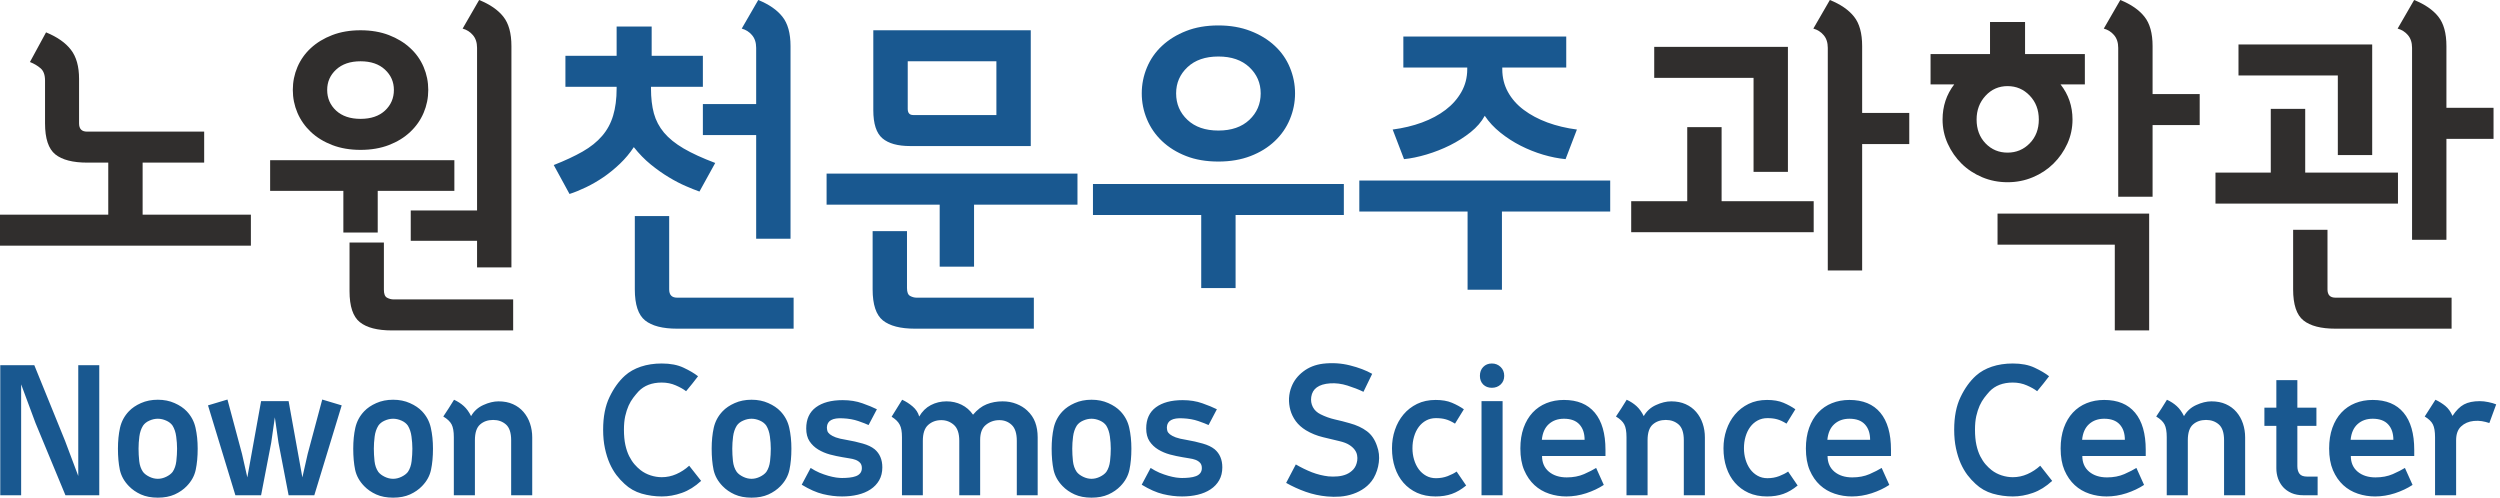 <svg width="582" height="116" viewBox="0 0 582 116" fill="none" xmlns="http://www.w3.org/2000/svg">
<path d="M10.484 18.766C10.484 17.434 10.133 16.477 9.438 15.891C8.75 15.297 7.926 14.812 6.969 14.438L10.719 7.531C13.332 8.605 15.266 9.961 16.516 11.594C17.773 13.219 18.406 15.477 18.406 18.359V28.719C18.406 30 19.02 30.641 20.25 30.641H47.531V37.859H33.203V49.969H58.406V57.188H0V49.969H25.203V37.859H20.328C16.961 37.859 14.477 37.219 12.875 35.938C11.281 34.648 10.484 32.242 10.484 28.719V18.766ZM68.168 20.938C68.168 19.062 68.527 17.281 69.246 15.594C69.973 13.906 71.016 12.438 72.371 11.188C73.734 9.93 75.391 8.922 77.34 8.172C79.285 7.422 81.484 7.047 83.934 7.047C86.391 7.047 88.594 7.422 90.543 8.172C92.488 8.922 94.141 9.93 95.496 11.188C96.859 12.438 97.902 13.906 98.621 15.594C99.34 17.281 99.699 19.062 99.699 20.938C99.699 22.805 99.34 24.578 98.621 26.266C97.902 27.953 96.859 29.438 95.496 30.719C94.141 32 92.488 33.016 90.543 33.766C88.594 34.516 86.391 34.891 83.934 34.891C81.484 34.891 79.285 34.516 77.34 33.766C75.391 33.016 73.734 32 72.371 30.719C71.016 29.438 69.973 27.953 69.246 26.266C68.527 24.578 68.168 22.805 68.168 20.938ZM95.621 49H111.059V11.141C111.059 9.914 110.734 8.922 110.09 8.172C109.453 7.422 108.656 6.918 107.699 6.656L111.543 0C114.051 1.012 115.934 2.309 117.184 3.891C118.434 5.465 119.059 7.746 119.059 10.734V62.25H111.059V56.062H95.621V49ZM62.887 44.438V37.297H105.777V44.438H87.934V54.141H79.934V44.438H62.887ZM91.215 76.922C87.859 76.922 85.379 76.281 83.777 75C82.172 73.719 81.371 71.312 81.371 67.781V56.469H89.371V67.453C89.371 68.422 89.609 69.035 90.09 69.297C90.578 69.566 91.09 69.703 91.621 69.703H119.465V76.922H91.215ZM91.699 20.938C91.699 19.062 91.004 17.484 89.621 16.203C88.234 14.914 86.34 14.266 83.934 14.266C81.535 14.266 79.641 14.914 78.246 16.203C76.859 17.484 76.168 19.062 76.168 20.938C76.168 22.855 76.859 24.461 78.246 25.75C79.641 27.031 81.535 27.672 83.934 27.672C86.34 27.672 88.234 27.031 89.621 25.75C91.004 24.461 91.699 22.855 91.699 20.938Z" fill="#302E2D"/>
<path d="M143.551 6.172H151.707V12.984H163.629V20.203H151.551V20.609C151.551 22.797 151.773 24.727 152.223 26.391C152.68 28.047 153.465 29.543 154.582 30.875C155.707 32.211 157.227 33.438 159.145 34.562C161.07 35.688 163.523 36.812 166.504 37.938L162.832 44.594C161.926 44.273 160.855 43.844 159.629 43.312C158.398 42.781 157.09 42.102 155.707 41.266C154.32 40.434 152.918 39.445 151.504 38.297C150.098 37.152 148.777 35.805 147.551 34.25C146.645 35.637 145.574 36.918 144.348 38.094C143.117 39.273 141.836 40.32 140.504 41.234C139.168 42.141 137.809 42.93 136.426 43.594C135.039 44.262 133.758 44.781 132.582 45.156L128.91 38.422C131.512 37.402 133.746 36.359 135.613 35.297C137.488 34.227 139.008 33.008 140.176 31.641C141.352 30.277 142.207 28.699 142.738 26.906C143.277 25.117 143.551 23.016 143.551 20.609V20.203H131.629V12.984H143.551V6.172ZM184.035 55.578H176.035V31.438H163.629V24.219H176.035V11.141C176.035 9.914 175.711 8.922 175.066 8.172C174.43 7.422 173.633 6.918 172.676 6.656L176.52 0C179.02 1.012 180.895 2.309 182.145 3.891C183.402 5.465 184.035 7.746 184.035 10.734V55.578ZM155.785 67.375C155.785 68.656 156.398 69.297 157.629 69.297H184.754V76.516H157.629C154.262 76.516 151.777 75.875 150.176 74.594C148.582 73.312 147.785 70.906 147.785 67.375V50.297H155.785V67.375ZM211.867 34C208.992 34 206.844 33.402 205.43 32.203C204.012 30.996 203.305 28.812 203.305 25.656V7.047H239.961V34H211.867ZM192.43 47.641V40.422H250.836V47.641H226.758V62.078H218.758V47.641H192.43ZM212.992 76.516C209.625 76.516 207.141 75.875 205.539 74.594C203.945 73.312 203.148 70.906 203.148 67.375V53.812H211.148V67.062C211.148 68.019 211.387 68.629 211.867 68.891C212.355 69.16 212.867 69.297 213.398 69.297H240.68V76.516H212.992ZM231.961 26.781V14.266H211.32V25.344C211.32 26.305 211.746 26.781 212.602 26.781H231.961ZM265.801 21.734C265.801 19.652 266.199 17.648 267.004 15.719C267.805 13.793 268.977 12.109 270.52 10.672C272.07 9.227 273.941 8.074 276.129 7.219C278.316 6.355 280.82 5.922 283.645 5.922C286.414 5.922 288.91 6.355 291.129 7.219C293.348 8.074 295.227 9.227 296.77 10.672C298.32 12.109 299.492 13.793 300.285 15.719C301.086 17.648 301.488 19.652 301.488 21.734C301.488 23.82 301.086 25.824 300.285 27.75C299.492 29.68 298.32 31.375 296.77 32.844C295.227 34.312 293.348 35.477 291.129 36.328C288.91 37.184 286.414 37.609 283.645 37.609C280.82 37.609 278.316 37.184 276.129 36.328C273.941 35.477 272.07 34.312 270.52 32.844C268.977 31.375 267.805 29.68 267.004 27.75C266.199 25.824 265.801 23.82 265.801 21.734ZM254.441 50.047V42.828H312.848V50.047H287.645V67.062H279.645V50.047H254.441ZM293.488 21.734C293.488 19.328 292.605 17.297 290.848 15.641C289.086 13.984 286.684 13.156 283.645 13.156C280.602 13.156 278.199 13.984 276.441 15.641C274.68 17.297 273.801 19.328 273.801 21.734C273.801 24.195 274.68 26.25 276.441 27.906C278.199 29.562 280.602 30.391 283.645 30.391C286.684 30.391 289.086 29.562 290.848 27.906C292.605 26.25 293.488 24.195 293.488 21.734ZM345.652 26.953C344.902 28.34 343.809 29.609 342.371 30.766C340.934 31.914 339.332 32.93 337.574 33.812C335.813 34.688 333.984 35.406 332.09 35.969C330.191 36.531 328.449 36.891 326.855 37.047L324.215 30.156C326.66 29.836 328.938 29.289 331.043 28.516C333.156 27.734 334.984 26.758 336.527 25.578C338.078 24.402 339.309 23.012 340.215 21.406C341.121 19.805 341.574 18.039 341.574 16.109V15.719H326.699V8.5H364.621V15.719H349.73V16.109C349.73 18.039 350.168 19.805 351.043 21.406C351.926 23.012 353.156 24.402 354.73 25.578C356.301 26.758 358.141 27.734 360.246 28.516C362.359 29.289 364.645 29.836 367.105 30.156L364.465 37.047C362.809 36.891 361.074 36.547 359.262 36.016C357.449 35.477 355.699 34.777 354.012 33.922C352.332 33.07 350.762 32.055 349.293 30.875C347.824 29.699 346.609 28.391 345.652 26.953ZM316.449 49.25V42.031H374.855V49.25H349.652V67.453H341.652V49.25H316.449Z" fill="#195890"/>
<path d="M433.508 62.969H425.508V11.141C425.508 9.914 425.184 8.922 424.539 8.172C423.902 7.422 423.105 6.918 422.148 6.656L425.992 0C428.5 1.012 430.383 2.309 431.633 3.891C432.883 5.465 433.508 7.746 433.508 10.734V26.297H444.477V33.531H433.508V62.969ZM422.227 54.062H379.742V46.844H392.789V29.594H400.789V46.844H422.227V54.062ZM408.227 40.016V18.125H385.102V10.906H416.227V40.016H408.227ZM452.23 27.828C452.23 24.727 453.137 21.996 454.949 19.641H449.434V12.594H463.277V5.125H471.434V12.594H485.355V19.641H479.684C481.547 21.996 482.48 24.727 482.48 27.828C482.48 29.809 482.078 31.684 481.277 33.453C480.473 35.215 479.391 36.766 478.027 38.109C476.672 39.445 475.074 40.496 473.23 41.266C471.395 42.039 469.438 42.422 467.355 42.422C465.27 42.422 463.309 42.039 461.465 41.266C459.629 40.496 458.031 39.445 456.668 38.109C455.313 36.766 454.234 35.215 453.434 33.453C452.629 31.684 452.23 29.809 452.23 27.828ZM501.121 45.797H493.121V11.141C493.121 9.914 492.797 8.922 492.152 8.172C491.516 7.422 490.719 6.918 489.762 6.656L493.605 0C496.105 1.012 497.98 2.309 499.23 3.891C500.488 5.465 501.121 7.746 501.121 10.734V21.891H512.09V29.109H501.121V45.797ZM492.324 76.922V56.953H465.027V49.734H500.324V76.922H492.324ZM460.152 27.828C460.152 30.078 460.844 31.93 462.23 33.375C463.613 34.812 465.324 35.531 467.355 35.531C469.387 35.531 471.105 34.812 472.512 33.375C473.926 31.93 474.637 30.078 474.637 27.828C474.637 25.578 473.926 23.719 472.512 22.25C471.105 20.781 469.387 20.047 467.355 20.047C465.324 20.047 463.613 20.797 462.23 22.297C460.844 23.797 460.152 25.641 460.152 27.828ZM569.527 55.828H561.527V11.141C561.527 9.914 561.203 8.922 560.559 8.172C559.922 7.422 559.125 6.918 558.168 6.656L562.012 0C564.52 1.012 566.402 2.309 567.652 3.891C568.902 5.465 569.527 7.746 569.527 10.734V25.094H580.496V32.328H569.527V55.828ZM558.246 40.188V47.406H515.762V40.188H528.637V25.344H536.652V40.188H558.246ZM541.84 67.375C541.84 68.656 542.453 69.297 543.684 69.297H570.73V76.516H543.684C540.328 76.516 537.848 75.875 536.246 74.594C534.641 73.312 533.84 70.906 533.84 67.375V53.5H541.84V67.375ZM544.246 36.094V17.562H521.121V10.344H552.246V36.094H544.246Z" fill="#302E2D"/>
<path d="M15.234 115.293L8.266 98.481L4.922 89.481V115.293H0.062V85.012H7.984L15.141 102.621L18.219 110.809V85.012H23.109V115.293H15.234ZM36.738 111.465C37.395 111.465 38.043 111.309 38.691 110.996C39.336 110.684 39.832 110.309 40.176 109.871C40.645 109.184 40.934 108.34 41.051 107.34C41.164 106.332 41.223 105.367 41.223 104.449C41.223 103.543 41.152 102.605 41.02 101.637C40.895 100.66 40.613 99.809 40.176 99.09C39.832 98.59 39.336 98.199 38.691 97.918C38.043 97.629 37.395 97.481 36.738 97.481C36.082 97.481 35.43 97.629 34.785 97.918C34.137 98.199 33.645 98.59 33.301 99.09C32.852 99.809 32.566 100.66 32.441 101.637C32.316 102.605 32.254 103.543 32.254 104.449C32.254 105.367 32.305 106.332 32.41 107.34C32.523 108.34 32.82 109.184 33.301 109.871C33.645 110.309 34.137 110.684 34.785 110.996C35.43 111.309 36.082 111.465 36.738 111.465ZM36.738 115.855C35.227 115.855 33.914 115.605 32.801 115.105C31.684 114.598 30.754 113.949 30.004 113.168C28.898 112.035 28.195 110.762 27.895 109.355C27.602 107.941 27.457 106.305 27.457 104.449C27.457 102.668 27.617 101.051 27.941 99.59C28.273 98.121 28.961 96.84 30.004 95.746C30.723 94.988 31.66 94.352 32.816 93.84C33.98 93.32 35.289 93.059 36.738 93.059C38.184 93.059 39.488 93.32 40.645 93.84C41.809 94.352 42.754 94.988 43.473 95.746C44.512 96.84 45.195 98.121 45.52 99.59C45.852 101.051 46.02 102.668 46.02 104.449C46.02 106.305 45.867 107.941 45.566 109.355C45.273 110.762 44.574 112.035 43.473 113.168C42.723 113.949 41.789 114.598 40.676 115.105C39.559 115.605 38.246 115.855 36.738 115.855ZM67.188 93.387L70.391 111.137L71.625 105.684L75.016 93.012L79.547 94.371L73.172 115.293H67.188L64.828 103.043L63.984 97.152L63.141 103.043L60.781 115.293H54.797L48.422 94.371L52.953 93.012L56.344 105.684L57.578 111.137L60.781 93.387H67.188ZM91.516 111.465C92.172 111.465 92.82 111.309 93.469 110.996C94.113 110.684 94.609 110.309 94.953 109.871C95.422 109.184 95.711 108.34 95.828 107.34C95.941 106.332 96 105.367 96 104.449C96 103.543 95.93 102.605 95.797 101.637C95.672 100.66 95.391 99.809 94.953 99.09C94.609 98.59 94.113 98.199 93.469 97.918C92.82 97.629 92.172 97.481 91.516 97.481C90.859 97.481 90.207 97.629 89.562 97.918C88.914 98.199 88.422 98.59 88.078 99.09C87.629 99.809 87.344 100.66 87.219 101.637C87.094 102.605 87.031 103.543 87.031 104.449C87.031 105.367 87.082 106.332 87.188 107.34C87.301 108.34 87.598 109.184 88.078 109.871C88.422 110.309 88.914 110.684 89.562 110.996C90.207 111.309 90.859 111.465 91.516 111.465ZM91.516 115.855C90.004 115.855 88.691 115.605 87.578 115.105C86.461 114.598 85.531 113.949 84.781 113.168C83.676 112.035 82.973 110.762 82.672 109.355C82.379 107.941 82.234 106.305 82.234 104.449C82.234 102.668 82.394 101.051 82.719 99.59C83.051 98.121 83.738 96.84 84.781 95.746C85.5 94.988 86.438 94.352 87.594 93.84C88.758 93.32 90.066 93.059 91.516 93.059C92.961 93.059 94.266 93.32 95.422 93.84C96.586 94.352 97.531 94.988 98.25 95.746C99.289 96.84 99.973 98.121 100.297 99.59C100.629 101.051 100.797 102.668 100.797 104.449C100.797 106.305 100.645 107.941 100.344 109.355C100.051 110.762 99.352 112.035 98.25 113.168C97.5 113.949 96.566 114.598 95.453 115.105C94.336 115.605 93.023 115.855 91.516 115.855ZM109.668 96.871C110.324 95.715 111.27 94.856 112.512 94.293C113.75 93.723 114.938 93.434 116.074 93.434C117.332 93.434 118.449 93.652 119.418 94.09C120.395 94.527 121.215 95.133 121.871 95.902C122.535 96.676 123.043 97.57 123.387 98.59C123.73 99.613 123.902 100.691 123.902 101.824V115.293H118.996V102.48C118.996 100.754 118.594 99.535 117.793 98.824C116.988 98.117 115.996 97.762 114.809 97.762C113.578 97.762 112.563 98.117 111.762 98.824C110.957 99.535 110.559 100.754 110.559 102.48V115.293H105.652V101.777C105.652 100.457 105.48 99.465 105.137 98.809C104.793 98.144 104.145 97.527 103.199 96.965C103.645 96.277 104.074 95.629 104.48 95.012C104.887 94.398 105.293 93.746 105.699 93.059C106.582 93.465 107.344 93.961 107.98 94.543C108.625 95.129 109.188 95.902 109.668 96.871ZM163.223 111.949C161.805 113.262 160.309 114.195 158.738 114.746C157.164 115.301 155.605 115.574 154.066 115.574C152.473 115.574 150.91 115.355 149.379 114.918C147.855 114.473 146.527 113.715 145.395 112.652C144.738 112.059 144.105 111.371 143.504 110.59C142.91 109.801 142.383 108.895 141.926 107.871C141.477 106.852 141.113 105.691 140.832 104.387C140.551 103.086 140.41 101.633 140.41 100.027C140.41 97.019 140.902 94.488 141.895 92.434C142.883 90.371 144.082 88.711 145.488 87.449C146.496 86.543 147.73 85.848 149.191 85.356C150.648 84.867 152.273 84.621 154.066 84.621C156.055 84.621 157.738 84.945 159.113 85.59C160.496 86.238 161.629 86.902 162.504 87.59C162.035 88.227 161.582 88.809 161.145 89.34C160.707 89.871 160.23 90.449 159.723 91.074C159.129 90.605 158.324 90.152 157.316 89.715C156.316 89.277 155.23 89.059 154.066 89.059C151.773 89.059 149.965 89.746 148.645 91.121C148.238 91.57 147.832 92.059 147.426 92.59C147.02 93.121 146.652 93.742 146.332 94.449C146.02 95.16 145.758 95.965 145.551 96.871C145.352 97.777 145.254 98.832 145.254 100.027C145.254 101.383 145.363 102.566 145.582 103.574C145.801 104.574 146.098 105.449 146.473 106.199C146.855 106.949 147.273 107.586 147.723 108.105C148.18 108.629 148.648 109.074 149.129 109.449C149.816 109.98 150.59 110.387 151.457 110.668C152.32 110.949 153.191 111.09 154.066 111.09C155.23 111.09 156.363 110.852 157.457 110.371C158.559 109.883 159.555 109.23 160.441 108.418L163.223 111.949ZM174.957 111.465C175.613 111.465 176.262 111.309 176.91 110.996C177.555 110.684 178.051 110.309 178.395 109.871C178.863 109.184 179.152 108.34 179.27 107.34C179.383 106.332 179.441 105.367 179.441 104.449C179.441 103.543 179.371 102.605 179.238 101.637C179.113 100.66 178.832 99.809 178.395 99.09C178.051 98.59 177.555 98.199 176.91 97.918C176.262 97.629 175.613 97.481 174.957 97.481C174.301 97.481 173.648 97.629 173.004 97.918C172.355 98.199 171.863 98.59 171.52 99.09C171.07 99.809 170.785 100.66 170.66 101.637C170.535 102.605 170.473 103.543 170.473 104.449C170.473 105.367 170.523 106.332 170.629 107.34C170.742 108.34 171.039 109.184 171.52 109.871C171.863 110.309 172.355 110.684 173.004 110.996C173.648 111.309 174.301 111.465 174.957 111.465ZM174.957 115.855C173.445 115.855 172.133 115.605 171.02 115.105C169.902 114.598 168.973 113.949 168.223 113.168C167.117 112.035 166.414 110.762 166.113 109.355C165.82 107.941 165.676 106.305 165.676 104.449C165.676 102.668 165.836 101.051 166.16 99.59C166.492 98.121 167.18 96.84 168.223 95.746C168.941 94.988 169.879 94.352 171.035 93.84C172.199 93.32 173.508 93.059 174.957 93.059C176.402 93.059 177.707 93.32 178.863 93.84C180.027 94.352 180.973 94.988 181.691 95.746C182.73 96.84 183.414 98.121 183.738 99.59C184.07 101.051 184.238 102.668 184.238 104.449C184.238 106.305 184.086 107.941 183.785 109.355C183.492 110.762 182.793 112.035 181.691 113.168C180.941 113.949 180.008 114.598 178.895 115.105C177.777 115.605 176.465 115.855 174.957 115.855ZM205.406 108.793C205.406 109.949 205.16 110.957 204.672 111.809C204.191 112.652 203.523 113.355 202.672 113.918C201.828 114.48 200.836 114.898 199.703 115.168C198.578 115.441 197.352 115.574 196.031 115.574C194.582 115.574 193.102 115.395 191.594 115.027C190.082 114.664 188.43 113.934 186.641 112.84L188.719 108.934C189.383 109.371 190.066 109.742 190.766 110.043C191.473 110.336 192.156 110.574 192.813 110.762C193.477 110.949 194.086 111.086 194.641 111.168C195.191 111.242 195.656 111.277 196.031 111.277C196.625 111.277 197.203 111.246 197.766 111.184C198.336 111.121 198.832 111.012 199.25 110.855C199.676 110.699 200.016 110.465 200.266 110.152C200.516 109.84 200.641 109.449 200.641 108.98C200.641 108.441 200.5 108.023 200.219 107.73C199.938 107.43 199.582 107.199 199.156 107.043C198.738 106.887 198.254 106.773 197.703 106.699C197.148 106.617 196.625 106.527 196.125 106.434C195.176 106.277 194.207 106.07 193.219 105.809C192.227 105.539 191.316 105.152 190.484 104.652C189.648 104.145 188.973 103.496 188.453 102.715C187.941 101.926 187.688 100.934 187.688 99.746C187.688 97.582 188.438 95.941 189.938 94.824C191.445 93.711 193.523 93.152 196.172 93.152C197.867 93.152 199.398 93.398 200.766 93.887C202.129 94.367 203.254 94.832 204.141 95.277L202.203 98.949C201.672 98.699 200.879 98.394 199.828 98.027C198.773 97.664 197.586 97.449 196.266 97.387C193.816 97.231 192.563 97.926 192.5 99.465C192.5 99.746 192.535 100.027 192.609 100.309C192.691 100.59 192.891 100.855 193.203 101.105C193.516 101.355 193.969 101.598 194.562 101.824C195.164 102.043 195.969 102.23 196.969 102.387C198.414 102.637 199.711 102.93 200.859 103.262C202.004 103.586 202.926 104.027 203.625 104.59C204.812 105.602 205.406 107.004 205.406 108.793ZM213.992 96.965C214.68 95.777 215.578 94.894 216.695 94.309C217.809 93.727 219.027 93.434 220.352 93.434C221.609 93.434 222.773 93.695 223.836 94.215C224.906 94.738 225.805 95.512 226.523 96.543C227.5 95.379 228.555 94.57 229.68 94.121C230.813 93.664 232.059 93.434 233.414 93.434C234.57 93.434 235.641 93.633 236.633 94.027C237.621 94.414 238.449 94.926 239.117 95.559C239.992 96.371 240.617 97.289 240.992 98.309C241.375 99.332 241.57 100.504 241.57 101.824V115.293H236.711V102.621C236.711 100.895 236.313 99.66 235.523 98.918C234.742 98.18 233.781 97.809 232.648 97.809C231.461 97.809 230.418 98.176 229.523 98.902C228.625 99.621 228.18 100.785 228.18 102.387V115.293H223.32V102.621C223.32 100.895 222.902 99.66 222.07 98.918C221.234 98.18 220.258 97.809 219.133 97.809C217.934 97.809 216.918 98.18 216.086 98.918C215.25 99.66 214.836 100.895 214.836 102.621V115.293H209.977V101.777C209.977 101.113 209.934 100.555 209.852 100.105C209.777 99.648 209.649 99.242 209.461 98.887C209.274 98.523 209.024 98.191 208.711 97.887C208.399 97.586 208.016 97.293 207.57 97.012L210.024 93.059C210.906 93.465 211.727 93.992 212.477 94.637C213.234 95.285 213.742 96.059 213.992 96.965ZM254.105 111.465C254.762 111.465 255.41 111.309 256.059 110.996C256.703 110.684 257.199 110.309 257.543 109.871C258.012 109.184 258.301 108.34 258.418 107.34C258.531 106.332 258.59 105.367 258.59 104.449C258.59 103.543 258.52 102.605 258.387 101.637C258.262 100.66 257.98 99.809 257.543 99.09C257.199 98.59 256.703 98.199 256.059 97.918C255.41 97.629 254.762 97.481 254.105 97.481C253.449 97.481 252.797 97.629 252.152 97.918C251.504 98.199 251.012 98.59 250.668 99.09C250.219 99.809 249.934 100.66 249.809 101.637C249.684 102.605 249.621 103.543 249.621 104.449C249.621 105.367 249.672 106.332 249.777 107.34C249.891 108.34 250.188 109.184 250.668 109.871C251.012 110.309 251.504 110.684 252.152 110.996C252.797 111.309 253.449 111.465 254.105 111.465ZM254.105 115.855C252.594 115.855 251.281 115.605 250.168 115.105C249.051 114.598 248.121 113.949 247.371 113.168C246.266 112.035 245.563 110.762 245.262 109.355C244.969 107.941 244.824 106.305 244.824 104.449C244.824 102.668 244.984 101.051 245.309 99.59C245.641 98.121 246.328 96.84 247.371 95.746C248.09 94.988 249.027 94.352 250.184 93.84C251.348 93.32 252.656 93.059 254.105 93.059C255.551 93.059 256.855 93.32 258.012 93.84C259.176 94.352 260.121 94.988 260.84 95.746C261.879 96.84 262.563 98.121 262.887 99.59C263.219 101.051 263.387 102.668 263.387 104.449C263.387 106.305 263.234 107.941 262.934 109.355C262.641 110.762 261.941 112.035 260.84 113.168C260.09 113.949 259.156 114.598 258.043 115.105C256.926 115.605 255.613 115.855 254.105 115.855ZM284.555 108.793C284.555 109.949 284.309 110.957 283.82 111.809C283.34 112.652 282.672 113.355 281.82 113.918C280.977 114.48 279.984 114.898 278.852 115.168C277.727 115.441 276.5 115.574 275.18 115.574C273.73 115.574 272.25 115.395 270.742 115.027C269.23 114.664 267.578 113.934 265.789 112.84L267.867 108.934C268.531 109.371 269.215 109.742 269.914 110.043C270.621 110.336 271.305 110.574 271.961 110.762C272.625 110.949 273.234 111.086 273.789 111.168C274.34 111.242 274.805 111.277 275.18 111.277C275.773 111.277 276.352 111.246 276.914 111.184C277.484 111.121 277.98 111.012 278.398 110.855C278.824 110.699 279.164 110.465 279.414 110.152C279.664 109.84 279.789 109.449 279.789 108.98C279.789 108.441 279.648 108.023 279.367 107.73C279.086 107.43 278.73 107.199 278.305 107.043C277.887 106.887 277.402 106.773 276.852 106.699C276.297 106.617 275.773 106.527 275.273 106.434C274.324 106.277 273.355 106.07 272.367 105.809C271.375 105.539 270.465 105.152 269.633 104.652C268.797 104.145 268.121 103.496 267.602 102.715C267.09 101.926 266.836 100.934 266.836 99.746C266.836 97.582 267.586 95.941 269.086 94.824C270.594 93.711 272.672 93.152 275.32 93.152C277.016 93.152 278.547 93.398 279.914 93.887C281.277 94.367 282.402 94.832 283.289 95.277L281.352 98.949C280.82 98.699 280.027 98.394 278.977 98.027C277.922 97.664 276.734 97.449 275.414 97.387C272.965 97.231 271.711 97.926 271.648 99.465C271.648 99.746 271.684 100.027 271.758 100.309C271.84 100.59 272.039 100.855 272.352 101.105C272.664 101.355 273.117 101.598 273.711 101.824C274.312 102.043 275.117 102.23 276.117 102.387C277.562 102.637 278.859 102.93 280.008 103.262C281.152 103.586 282.074 104.027 282.773 104.59C283.961 105.602 284.555 107.004 284.555 108.793ZM299.414 112.418L301.664 108.121C302.922 108.852 304.172 109.461 305.414 109.949C306.664 110.43 307.945 110.746 309.258 110.902C309.953 110.965 310.668 110.965 311.398 110.902C312.137 110.84 312.82 110.68 313.445 110.418C314.078 110.148 314.625 109.758 315.086 109.246C315.543 108.727 315.836 108.055 315.961 107.23C316.023 106.824 316.012 106.402 315.93 105.965C315.855 105.527 315.668 105.105 315.367 104.699C315.063 104.285 314.637 103.902 314.086 103.559C313.543 103.215 312.813 102.934 311.898 102.715C310.742 102.434 309.438 102.121 307.992 101.777C306.543 101.426 305.219 100.887 304.023 100.168C303.055 99.574 302.266 98.871 301.664 98.059C301.07 97.238 300.648 96.371 300.398 95.465C300.148 94.551 300.043 93.621 300.086 92.684C300.137 91.738 300.336 90.84 300.68 89.996C301.211 88.644 302.109 87.477 303.383 86.496C304.664 85.508 306.199 84.898 307.992 84.668C310.156 84.418 312.246 84.551 314.258 85.059C316.266 85.559 317.996 86.215 319.445 87.027L317.414 91.215C316.32 90.684 315.078 90.199 313.695 89.762C312.309 89.324 310.953 89.152 309.633 89.246C306.996 89.434 305.539 90.488 305.258 92.402C305.133 93.246 305.258 94.035 305.633 94.762C306.008 95.481 306.606 96.043 307.43 96.449C308.492 96.981 309.609 97.383 310.789 97.652C311.965 97.914 313.106 98.207 314.211 98.527C315.813 98.965 317.148 99.586 318.211 100.387C319.281 101.18 320.07 102.332 320.57 103.84C321.016 105.039 321.156 106.301 320.992 107.621C320.836 108.934 320.43 110.168 319.773 111.324C319.211 112.242 318.516 112.996 317.695 113.59C316.883 114.184 315.984 114.648 315.008 114.98C314.039 115.316 313.031 115.523 311.992 115.605C310.961 115.68 309.938 115.668 308.93 115.574C307.231 115.418 305.578 115.059 303.977 114.496C302.371 113.926 300.852 113.23 299.414 112.418ZM341.32 113.027C340.215 113.934 339.105 114.586 337.992 114.98C336.875 115.379 335.609 115.574 334.195 115.574C332.59 115.574 331.156 115.293 329.898 114.73C328.648 114.16 327.59 113.379 326.727 112.387C325.859 111.398 325.199 110.223 324.742 108.855C324.281 107.492 324.055 105.992 324.055 104.355C324.055 102.855 324.281 101.43 324.742 100.074C325.199 98.723 325.859 97.527 326.727 96.496C327.59 95.465 328.648 94.644 329.898 94.027C331.156 93.414 332.59 93.106 334.195 93.106C335.703 93.106 336.977 93.324 338.008 93.762C339.047 94.199 339.977 94.707 340.789 95.277L338.727 98.621C337.902 98.113 337.168 97.773 336.523 97.606C335.887 97.43 335.141 97.34 334.289 97.34C333.445 97.34 332.684 97.523 332.008 97.887C331.328 98.254 330.75 98.758 330.273 99.402C329.805 100.039 329.445 100.785 329.195 101.637C328.945 102.48 328.82 103.387 328.82 104.355C328.82 105.273 328.945 106.152 329.195 106.996C329.445 107.84 329.805 108.586 330.273 109.23C330.75 109.879 331.328 110.387 332.008 110.762C332.684 111.137 333.445 111.324 334.289 111.324C335.266 111.324 336.18 111.164 337.023 110.84C337.875 110.508 338.57 110.152 339.102 109.777L341.32 113.027ZM349.805 93.387V115.293H344.898V93.387H349.805ZM344.523 87.496C344.523 86.652 344.777 85.965 345.289 85.434C345.809 84.894 346.48 84.621 347.305 84.621C348.117 84.621 348.797 84.894 349.352 85.434C349.902 85.965 350.18 86.652 350.18 87.496C350.18 88.32 349.902 88.992 349.352 89.512C348.797 90.023 348.117 90.277 347.305 90.277C346.48 90.277 345.809 90.023 345.289 89.512C344.777 88.992 344.523 88.32 344.523 87.496ZM358.988 106.152C358.988 107.695 359.52 108.914 360.582 109.809C361.652 110.695 363.039 111.137 364.738 111.137C366.246 111.137 367.59 110.883 368.77 110.371C369.945 109.852 370.883 109.371 371.582 108.934L373.363 112.887C372.176 113.668 370.809 114.316 369.27 114.824C367.727 115.324 366.184 115.574 364.645 115.574C363.27 115.574 361.934 115.363 360.645 114.934C359.352 114.508 358.211 113.84 357.223 112.934C356.23 112.02 355.434 110.863 354.832 109.465C354.238 108.07 353.941 106.383 353.941 104.402C353.941 102.621 354.191 101.023 354.691 99.606C355.199 98.191 355.902 97.004 356.801 96.043C357.695 95.086 358.762 94.356 360.004 93.856C361.242 93.356 362.602 93.106 364.082 93.106C367.227 93.106 369.621 94.098 371.27 96.074C372.926 98.055 373.754 100.941 373.754 104.73V106.152H358.988ZM364.082 97.481C362.664 97.481 361.492 97.898 360.566 98.731C359.637 99.566 359.098 100.785 358.941 102.387H368.895C368.895 100.879 368.492 99.684 367.691 98.809C366.887 97.926 365.684 97.481 364.082 97.481ZM382.664 96.871C383.32 95.715 384.266 94.856 385.508 94.293C386.746 93.723 387.934 93.434 389.07 93.434C390.328 93.434 391.445 93.652 392.414 94.09C393.391 94.527 394.211 95.133 394.867 95.902C395.531 96.676 396.039 97.57 396.383 98.59C396.727 99.613 396.898 100.691 396.898 101.824V115.293H391.992V102.48C391.992 100.754 391.59 99.535 390.789 98.824C389.984 98.117 388.992 97.762 387.805 97.762C386.574 97.762 385.559 98.117 384.758 98.824C383.953 99.535 383.555 100.754 383.555 102.48V115.293H378.648V101.777C378.648 100.457 378.477 99.465 378.133 98.809C377.789 98.144 377.141 97.527 376.195 96.965C376.641 96.277 377.07 95.629 377.477 95.012C377.883 94.398 378.289 93.746 378.695 93.059C379.578 93.465 380.34 93.961 380.977 94.543C381.621 95.129 382.184 95.902 382.664 96.871ZM418.492 113.027C417.387 113.934 416.277 114.586 415.164 114.98C414.047 115.379 412.781 115.574 411.367 115.574C409.762 115.574 408.328 115.293 407.07 114.73C405.82 114.16 404.762 113.379 403.898 112.387C403.031 111.398 402.371 110.223 401.914 108.855C401.453 107.492 401.227 105.992 401.227 104.355C401.227 102.855 401.453 101.43 401.914 100.074C402.371 98.723 403.031 97.527 403.898 96.496C404.762 95.465 405.82 94.644 407.07 94.027C408.328 93.414 409.762 93.106 411.367 93.106C412.875 93.106 414.148 93.324 415.18 93.762C416.219 94.199 417.148 94.707 417.961 95.277L415.898 98.621C415.074 98.113 414.34 97.773 413.695 97.606C413.059 97.43 412.313 97.34 411.461 97.34C410.617 97.34 409.855 97.523 409.18 97.887C408.5 98.254 407.922 98.758 407.445 99.402C406.977 100.039 406.617 100.785 406.367 101.637C406.117 102.48 405.992 103.387 405.992 104.355C405.992 105.273 406.117 106.152 406.367 106.996C406.617 107.84 406.977 108.586 407.445 109.23C407.922 109.879 408.5 110.387 409.18 110.762C409.855 111.137 410.617 111.324 411.461 111.324C412.438 111.324 413.352 111.164 414.195 110.84C415.047 110.508 415.742 110.152 416.273 109.777L418.492 113.027ZM425.457 106.152C425.457 107.695 425.988 108.914 427.051 109.809C428.121 110.695 429.508 111.137 431.207 111.137C432.715 111.137 434.059 110.883 435.238 110.371C436.414 109.852 437.352 109.371 438.051 108.934L439.832 112.887C438.645 113.668 437.277 114.316 435.738 114.824C434.195 115.324 432.652 115.574 431.113 115.574C429.738 115.574 428.402 115.363 427.113 114.934C425.82 114.508 424.68 113.84 423.691 112.934C422.699 112.02 421.902 110.863 421.301 109.465C420.707 108.07 420.41 106.383 420.41 104.402C420.41 102.621 420.66 101.023 421.16 99.606C421.668 98.191 422.371 97.004 423.27 96.043C424.164 95.086 425.23 94.356 426.473 93.856C427.711 93.356 429.07 93.106 430.551 93.106C433.695 93.106 436.09 94.098 437.738 96.074C439.395 98.055 440.223 100.941 440.223 104.73V106.152H425.457ZM430.551 97.481C429.133 97.481 427.961 97.898 427.035 98.731C426.105 99.566 425.566 100.785 425.41 102.387H435.363C435.363 100.879 434.961 99.684 434.16 98.809C433.355 97.926 432.152 97.481 430.551 97.481ZM477.746 111.949C476.328 113.262 474.832 114.195 473.262 114.746C471.688 115.301 470.129 115.574 468.59 115.574C466.996 115.574 465.434 115.355 463.902 114.918C462.379 114.473 461.051 113.715 459.918 112.652C459.262 112.059 458.629 111.371 458.027 110.59C457.434 109.801 456.906 108.895 456.449 107.871C456 106.852 455.637 105.691 455.355 104.387C455.074 103.086 454.934 101.633 454.934 100.027C454.934 97.019 455.426 94.488 456.418 92.434C457.406 90.371 458.605 88.711 460.012 87.449C461.02 86.543 462.254 85.848 463.715 85.356C465.172 84.867 466.797 84.621 468.59 84.621C470.578 84.621 472.262 84.945 473.637 85.59C475.02 86.238 476.152 86.902 477.027 87.59C476.559 88.227 476.105 88.809 475.668 89.34C475.23 89.871 474.754 90.449 474.246 91.074C473.652 90.605 472.848 90.152 471.84 89.715C470.84 89.277 469.754 89.059 468.59 89.059C466.297 89.059 464.488 89.746 463.168 91.121C462.762 91.57 462.355 92.059 461.949 92.59C461.543 93.121 461.176 93.742 460.855 94.449C460.543 95.16 460.281 95.965 460.074 96.871C459.875 97.777 459.777 98.832 459.777 100.027C459.777 101.383 459.887 102.566 460.105 103.574C460.324 104.574 460.621 105.449 460.996 106.199C461.379 106.949 461.797 107.586 462.246 108.105C462.703 108.629 463.172 109.074 463.652 109.449C464.34 109.98 465.113 110.387 465.98 110.668C466.844 110.949 467.715 111.09 468.59 111.09C469.754 111.09 470.887 110.852 471.98 110.371C473.082 109.883 474.078 109.23 474.965 108.418L477.746 111.949ZM484.762 106.152C484.762 107.695 485.293 108.914 486.355 109.809C487.426 110.695 488.813 111.137 490.512 111.137C492.02 111.137 493.363 110.883 494.543 110.371C495.719 109.852 496.656 109.371 497.355 108.934L499.137 112.887C497.949 113.668 496.582 114.316 495.043 114.824C493.5 115.324 491.957 115.574 490.418 115.574C489.043 115.574 487.707 115.363 486.418 114.934C485.125 114.508 483.984 113.84 482.996 112.934C482.004 112.02 481.207 110.863 480.605 109.465C480.012 108.07 479.715 106.383 479.715 104.402C479.715 102.621 479.965 101.023 480.465 99.606C480.973 98.191 481.676 97.004 482.574 96.043C483.469 95.086 484.535 94.356 485.777 93.856C487.016 93.356 488.375 93.106 489.855 93.106C493 93.106 495.395 94.098 497.043 96.074C498.699 98.055 499.527 100.941 499.527 104.73V106.152H484.762ZM489.855 97.481C488.438 97.481 487.266 97.898 486.34 98.731C485.41 99.566 484.871 100.785 484.715 102.387H494.668C494.668 100.879 494.266 99.684 493.465 98.809C492.66 97.926 491.457 97.481 489.855 97.481ZM508.434 96.871C509.09 95.715 510.035 94.856 511.277 94.293C512.516 93.723 513.703 93.434 514.84 93.434C516.098 93.434 517.215 93.652 518.184 94.09C519.16 94.527 519.98 95.133 520.637 95.902C521.301 96.676 521.809 97.57 522.152 98.59C522.496 99.613 522.668 100.691 522.668 101.824V115.293H517.762V102.48C517.762 100.754 517.359 99.535 516.559 98.824C515.754 98.117 514.762 97.762 513.574 97.762C512.344 97.762 511.328 98.117 510.527 98.824C509.723 99.535 509.324 100.754 509.324 102.48V115.293H504.418V101.777C504.418 100.457 504.246 99.465 503.902 98.809C503.559 98.144 502.91 97.527 501.965 96.965C502.41 96.277 502.84 95.629 503.246 95.012C503.652 94.398 504.059 93.746 504.465 93.059C505.348 93.465 506.109 93.961 506.746 94.543C507.391 95.129 507.953 95.902 508.434 96.871ZM536.199 115.293C535.156 115.293 534.238 115.121 533.449 114.777C532.668 114.426 532.016 113.961 531.496 113.387C530.984 112.805 530.594 112.137 530.324 111.387C530.063 110.629 529.934 109.84 529.934 109.027V99.137H527.152V94.902H529.934V88.496H534.824V94.902H539.262V99.137H534.824V108.512C534.824 109.262 534.988 109.855 535.324 110.293C535.656 110.73 536.246 110.949 537.09 110.949H539.543V115.293H536.199ZM547.27 106.152C547.27 107.695 547.801 108.914 548.863 109.809C549.934 110.695 551.32 111.137 553.02 111.137C554.527 111.137 555.871 110.883 557.051 110.371C558.227 109.852 559.164 109.371 559.863 108.934L561.645 112.887C560.457 113.668 559.09 114.316 557.551 114.824C556.008 115.324 554.465 115.574 552.926 115.574C551.551 115.574 550.215 115.363 548.926 114.934C547.633 114.508 546.492 113.84 545.504 112.934C544.512 112.02 543.715 110.863 543.113 109.465C542.52 108.07 542.223 106.383 542.223 104.402C542.223 102.621 542.473 101.023 542.973 99.606C543.48 98.191 544.184 97.004 545.082 96.043C545.977 95.086 547.043 94.356 548.285 93.856C549.523 93.356 550.883 93.106 552.363 93.106C555.508 93.106 557.902 94.098 559.551 96.074C561.207 98.055 562.035 100.941 562.035 104.73V106.152H547.27ZM552.363 97.481C550.945 97.481 549.773 97.898 548.848 98.731C547.918 99.566 547.379 100.785 547.223 102.387H557.176C557.176 100.879 556.773 99.684 555.973 98.809C555.168 97.926 553.965 97.481 552.363 97.481ZM570.941 96.824C571.785 95.543 572.676 94.652 573.613 94.152C574.559 93.644 575.789 93.387 577.301 93.387C577.926 93.387 578.582 93.461 579.27 93.606C579.965 93.742 580.582 93.918 581.113 94.137L579.52 98.481C578.926 98.285 578.34 98.137 577.77 98.043C577.207 97.949 576.582 97.934 575.895 97.996C574.695 98.121 573.711 98.551 572.941 99.277C572.168 99.996 571.785 101.066 571.785 102.48V115.293H566.879V101.777C566.879 100.457 566.711 99.465 566.379 98.809C566.055 98.144 565.418 97.527 564.473 96.965L566.973 93.059C567.824 93.465 568.59 93.945 569.27 94.496C569.945 95.051 570.504 95.824 570.941 96.824Z" fill="#195890"/>
</svg>
